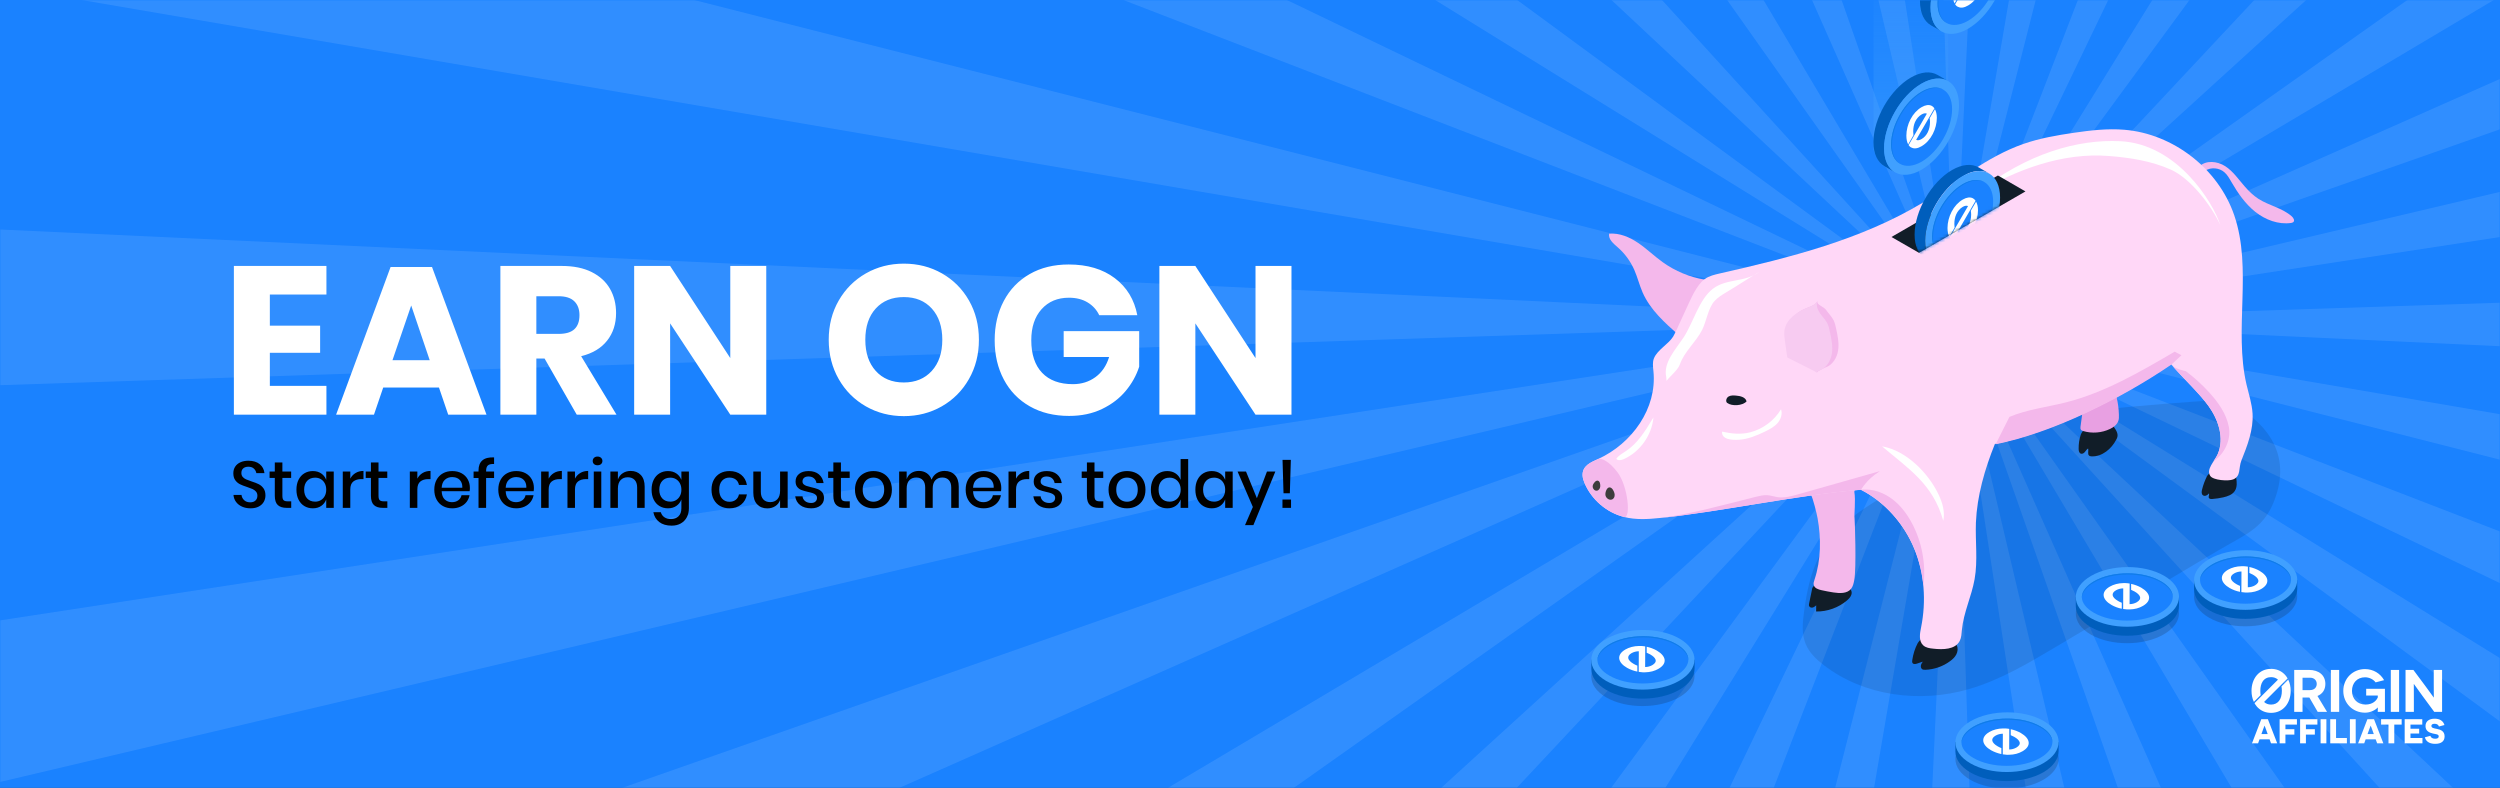 <svg xmlns="http://www.w3.org/2000/svg" xmlns:xlink="http://www.w3.org/1999/xlink" width="825" height="260" viewBox="0 0 825 260">
    <rect x="0" y="0" width="825" height="260" fill="#333333" stroke="none"/>
    <defs>
        <path id="prefix__a" d="M0 0L825 0 825 260 0 260z"/>
        <path id="prefix__c" d="M0.504 0.319L73.757 0.319 73.757 920.16 0.504 920.16z"/>
        <path id="prefix__e" d="M0 20.527L35.128 0.233 47.928 16.625 12.8 36.89z"/>
        <linearGradient id="prefix__g" x1="49.993%" x2="49.993%" y1="78.566%" y2="27.608%">
            <stop offset="0%" stop-color="#40A0FF" stop-opacity=".4"/>
            <stop offset="100%" stop-color="#40A0FF" stop-opacity="0"/>
        </linearGradient>
        <linearGradient id="prefix__h" x1="50.015%" x2="50.015%" y1="78.568%" y2="27.611%">
            <stop offset="0%" stop-color="#40A0FF" stop-opacity=".4"/>
            <stop offset="100%" stop-color="#40A0FF" stop-opacity="0"/>
        </linearGradient>
    </defs>
    <g fill="none" fill-rule="evenodd">
        <mask id="prefix__b" fill="#fff">
            <use xlink:href="#prefix__a"/>
        </mask>
        <use fill="#1A82FF" xlink:href="#prefix__a"/>
        <g mask="url(#prefix__b)" opacity=".1">
            <g>
                <g>
                    <path fill="#FFF" d="M909.841 910.16L1805.568 698.735 1819.544 770.644zM909.841 910.16L14.114 1121.585.136 1049.676zM909.841 910.16L1121.265 1805.887 1049.357 1819.864zM909.841 910.16L698.415 14.433 770.324.456zM909.841 910.16L1692.715 1394.034 1651.751 1454.765zM909.841 910.16L126.966 426.286 167.929 365.554zM909.841 910.16L425.966 1693.034 365.235 1652.07zM909.841 910.16L1393.715 127.286 1454.447 168.25zM909.841 910.16L1661.142 378.585 1701.04 440.022zM909.841 910.16L158.538 1441.735 118.641 1380.298zM909.841 910.16L1441.415 1661.462 1379.978 1701.36zM909.841 910.16L378.265 158.858 439.702 118.96zM909.841 910.16L1816.972 1065.53 1801.741 1137.185zM909.841 910.16L2.709 754.789 17.941 683.135zM909.841 910.16L754.47 1817.291 682.816 1802.06zM909.841 910.16L1065.21 3.029 1136.866 18.26z" transform="translate(-275 -815) translate(10 10.68)"/>
                </g>
                <g>
                    <path fill="#FFF" d="M919.841 920.16L1839.68 889.824 1839.179 963.078zM919.841 920.16L.001 950.496.501 877.242zM919.841 920.16L950.177 1840 876.923 1839.499z" transform="translate(-275 -815) translate(0 .68)"/>
                    <g transform="translate(-275 -815) translate(0 .68) translate(889)">
                        <mask id="prefix__d" fill="#fff">
                            <use xlink:href="#prefix__c"/>
                        </mask>
                        <path fill="#FFF" d="M30.84 920.16L0.504 0.319 73.757 0.821z" mask="url(#prefix__d)"/>
                    </g>
                    <path fill="#FFF" d="M919.841 920.16L1591.716 1549.135 1539.564 1600.578zM919.841 920.16L247.964 291.185 300.116 239.742zM919.841 920.16L290.865 1592.036 239.423 1539.884zM919.841 920.16L1548.815 248.284 1600.258 300.436zM919.841 920.16L1761.338 547.455 1788.314 615.562zM919.841 920.16L78.344 1292.865 51.367 1224.758zM919.841 920.16L1292.545 1761.657 1224.438 1788.634zM919.841 920.16L547.135 78.663 615.242 51.686zM919.841 920.16L1778.41 1251.645 1749.326 1318.881zM919.841 920.16L61.27 588.675 90.353 521.439zM919.841 920.16L588.355 1778.73 521.12 1749.647zM919.841 920.16L1251.325 61.59 1318.561 90.673z" transform="translate(-275 -815) translate(0 .68)"/>
                </g>
            </g>
        </g>
        <g mask="url(#prefix__b)">
            <g>
                <g fill-rule="nonzero">
                    <path fill="#000" d="M156.519 170.81c-9.204 5.46-18.522 11.005-28.783 13.977-16.15 4.688-34.642 2.344-47.933-7.946-2.458-1.886-4.773-4.116-5.945-6.974-1.372-3.344-1-7.117-.515-10.69.858-6.288 2.087-12.662 5.03-18.293 2.573-4.945 6.375-9.175 10.72-12.662 5.602-4.545 12.061-7.889 18.435-11.233 15.75-8.203 19.494-10.976 35.271-19.179 9.804-5.116 69.142-8.546 69.142-8.546 13.434 6.488 23.095 17.521 16.292 34.013-2.372 5.745-5.774 8.66-11.062 11.662-9.003 5.088-17.864 10.404-26.753 15.692-11.319 6.745-22.609 13.462-33.899 20.18z" opacity=".1" transform="translate(522 -80) translate(0 122.62)"/>
                    <g>
                        <path fill="#F4B8EB" d="M32.098 68.055c-4.687-4.115-9.518-8.431-12.033-14.148-1.057-2.43-1.686-5.03-2.744-7.46-1.258-2.858-3.144-5.43-5.488-7.46-1.4-1.23-3.144-2.658-2.83-4.488 3.402-.314 6.775 1.144 9.604 3.059 2.83 1.915 5.288 4.344 8.09 6.345 4.115 2.944 8.888 4.945 13.89 5.774 0 0 4.46 7.088.858 12.605-3.601 5.516-9.347 5.773-9.347 5.773z" transform="translate(522 -80) translate(0 122.62)"/>
                        <path fill="#111D28" d="M175.555 98.239c.686.972 1.43 2.086 1.2 3.23-.057.343-.2.657-.371.943-1.572 3.087-4.659 5.688-8.118 5.574-.314 0-.628-.058-.857-.258-.629-.514-.086-1.572-.343-2.344-.429.258-.686.715-1.029 1.115-.314.4-.829.743-1.315.6-.6-.171-.772-.943-.772-1.572-.028-1.572.2-3.144.686-4.659 0 0 1-3 5.06-3.944 4.03-.915 5.03.4 5.86 1.315zM88.978 152.46c.343 1.144-.514 2.258-1.43 3.03-2.8 2.4-6.516 3.744-10.232 3.687 0-.686.029-1.343.029-2.03-.343.287-.686.572-1.115.715-.429.115-.943 0-1.172-.4-.171-.314-.114-.686-.028-1.029.343-1.658.686-3.344 1.029-5.002 0 0 3.258-5.516 8.489-3.172 3.515 1.543 4.43 4.201 4.43 4.201zM123.735 170.382c.457.914.314 2.029-.143 2.944-.458.914-1.23 1.629-2.058 2.23-2.344 1.743-5.23 2.743-8.146 2.857-.372 0-.772 0-1.086-.2-.372-.286-.486-.8-.4-1.257.085-.458.37-.858.628-1.23-.629.2-1.257.4-1.886.63-.486.17-1.144.285-1.458-.115-.229-.257-.2-.657-.143-1 .286-1.973.886-3.888 1.8-5.631 0 0 2.716-4.345 6.89-3.916 4.172.429 6.002 4.688 6.002 4.688z" transform="translate(522 -80) translate(0 122.62)"/>
                        <path fill="#F4B8EB" d="M89.921 119.647c.515 2.859-.114 7.518.086 8.86.086.515.657 16.407-.114 20.352-.2 1-.4 2.058-1.058 2.858-1.315 1.6-3.744 1.486-5.802 1.172-1.315-.2-2.63-.457-3.916-.743-1.058-.229-2.287-.629-2.572-1.687-.172-.6.057-1.229.257-1.829 2.143-6.46 2.2-13.548 1-20.236-.314-1.687-1.429-6.317-2.23-7.86 0 0-2.2-4.917 7.146-5.774 9.347-.858 7.203 4.887 7.203 4.887z" transform="translate(522 -80) translate(0 122.62)"/>
                        <path fill="#111D28" d="M215.942 114.988c.23 1.487.372 3.144-.457 4.402-.8 1.258-2.344 1.772-3.801 2.115-1.2.257-2.401.457-3.63.543-.43.029-.972 0-1.144-.4-.2-.457.258-1 .029-1.43-.457.63-1.4 1.087-2 .573-.515-.43-.43-1.23-.258-1.858.371-1.544.943-3.03 1.63-4.43 0 0 1.543-2.573 5.287-3.002 3.744-.457 4.344 3.487 4.344 3.487z" transform="translate(522 -80) translate(0 122.62)"/>
                        <path fill="#F4B8EB" d="M203.766 12.348c2.172-2.201 5.974-1.801 8.575-.115 2.601 1.687 4.373 4.345 6.403 6.66 1.343 1.544 2.8 2.973 4.516 4.088 3.515 2.258 7.917 3.03 11.033 5.802.543.486 1.057 1.372.514 1.886-.2.172-.486.229-.743.286-4.202.6-8.49-1.029-11.805-3.659-3.315-2.63-5.773-6.202-7.889-9.86-.686-1.172-1.343-2.401-2.372-3.259-1.686-1.43-4.259-1.658-6.174-.572 0 0-1.029.686-1.715-.057-.714-.772-.343-1.2-.343-1.2z" transform="translate(522 -80) translate(0 122.62)"/>
                        <path fill="#E8A0E2" d="M165.15 93.866c-.2 1.4-.37 2.83-.57 4.23-.058.371-.086.8.142 1.115.172.228.486.343.772.428 2.887.858 6.117.6 8.832-.714 1.143-.543 2.23-1.372 2.687-2.544.257-.657.257-1.4.228-2.115-.057-1.972-.314-3.945-.771-5.86 0 0-1.458-3.801-8.146-2.772-6.717 1-3.173 8.232-3.173 8.232z" transform="translate(522 -80) translate(0 122.62)"/>
                        <path fill="#FFD7F7" d="M136.311 103.898c18.607-3.716 41.302-14.891 58.109-26.382 3.63 4.345 9.003 9.204 12.347 13.777 3.345 4.602 5.345 10.747 3.087 15.95-1.029 2.372-3.944 5.001-2.458 7.202.943 1.43 5.945 1.8 7.546 1.144 2.658-1.087 1.715-3.745 2.715-6.232 2.001-4.973 4.002-10.175 3.688-15.52-.2-3.258-1.258-6.402-2.001-9.575-4.23-18.293 2.03-38.13-4.059-55.88-5.26-15.32-20.122-26.867-36.271-28.182-5.545-.457-11.148.2-16.664 1-5.602.83-11.233 1.801-16.578 3.66-12.148 4.23-22.237 12.776-33.27 19.407C92.15 36.529 68.684 42.36 45.532 47.619c-1.715.4-3.487.8-4.945 1.83-1.514 1.085-2.515 2.714-3.458 4.315-1.372 2.315-6.117 13.348-7.003 14.72-1.629 2.544-5.145 4.316-6.317 7.117-.543 1.344-.314 2.887-.171 4.316 1.229 12.234-7.06 23.81-18.236 28.926-2.43 1.115-5.345 2.23-5.145 5.545.057.829.315 1.6.63 2.372 2.314 5.517 7.288 9.776 13.09 11.233 3.859.972 7.889.744 11.833.315 19.408-1.972 46.304-7.775 66.284-9.318 7.888 4.001 14.234 11.261 17.606 19.436 3.373 8.175 4.002 17.35 2.259 26.01-.43 2.058-.83 4.516.714 5.917.886.8 2.115.972 3.287 1.086 3.23.372 7.26.315 8.746-2.544.572-1.114.6-2.4.715-3.63.543-5.745 3.201-11.09 4.202-16.778 1.086-6.145.2-12.462.428-18.693.372-8.803 2.916-17.607 6.26-25.896z" transform="translate(522 -80) translate(0 122.62)"/>
                        <path fill="#FFF" d="M119.276 129.251c.629-2.858-.229-5.83-1.458-8.489-3.316-7.146-10.719-14.72-18.75-16.092 8.803 7.46 16.835 12.462 20.208 24.581zM55.565 100.04c4.201-1.087 7.946-3.86 10.175-7.603.543 1.572-.085 3.4-1.2 4.63-1.115 1.229-2.658 2.03-4.173 2.772-2.716 1.287-5.545 2.487-8.547 2.659-2.229.143-5.745-.029-5.545-2.687 3.116.686 6.146 1.029 9.29.229z" transform="translate(522 -80) translate(0 122.62)"/>
                        <path fill="#F4B8EB" d="M25.81 128.336c10.204-1.286 21.494-4.487 31.47-6.974 1.315-.314 2.63-.657 3.973-.571 1.086.085 2.115.457 3.201.628 2.344.372 4.745-.285 7.031-.943l26.925-7.631c-4.459 2.715-6.26 6.173-6.26 6.173-20.007 1.544-46.904 7.346-66.34 9.318zM136.568 103.984c18.608-3.716 41.302-14.892 58.109-26.382l3.201-3.001c-.743-.4-1.486-.772-2.23-1.172-11.49 6.717-23.18 13.548-36.07 16.778-6.175 1.544-12.606 2.287-18.465 4.745l-4.545 9.032zM13.977 127.993C8.203 126.536 3.2 122.248.887 116.76c-.315-.743-.573-1.543-.63-2.372-.2-3.316 2.716-4.43 5.145-5.545.915-.429 3.573.657 6.403 4.43 3.487 4.63 4.43 15.292 2.172 14.72zM69.856 74.315c-.257-1.743-.486-3.487-.743-5.202-.171-1.258-.372-2.572-.171-3.83.6-3.63 2.057-5.002 5.487-6.345 1.315-.515 2.773-1.03 3.373-2.287-.6 1.286 2.001 1.83 2.801 3.001.8 1.172 1.887 2.201 2.516 3.487.4.83.6 1.772.8 2.687.514 2.372 1.029 4.802.657 7.203-.371 2.4-1.8 4.773-4.087 5.573-.343.115-2.858 1.315-2.887 1.687" transform="translate(522 -80) translate(0 122.62)"/>
                        <path fill="#F7CBF1" d="M67.798 75.344c-.257-1.743-.486-3.487-.743-5.202-.171-1.258-.372-2.572-.171-3.83.6-3.63 4.115-6.031 7.545-7.374 1.315-.515 2.773-1.03 3.373-2.287-.6 1.286-.057 2.858.743 4.03.8 1.172 1.887 2.201 2.516 3.487.4.83.6 1.772.8 2.687.514 2.372 1.029 4.802.657 7.203-.371 2.4-1.8 4.773-4.087 5.573-.343.115-.772.286-.829.658" transform="translate(522 -80) translate(0 122.62)"/>
                        <path fill="#FFF" d="M130.166 21.123c16.978-13.32 33.67-17.807 47.447-17.15 18.807.857 30.67 20.094 33.099 27.697-2.887-6.403-9.833-15.378-16.235-18.265-6.403-2.887-13.491-4.001-20.494-4.544-15.435-1.23-30.44 4.459-43.817 12.262z" transform="translate(522 -80) translate(0 122.62)"/>
                        <path fill="#111D28" d="M47.933 90.321c-.571-.571-.228-1.657.486-2.086.715-.429 1.6-.372 2.43-.315 1.429.115 3.2.515 3.515 1.915-1.314 1.458-4.859 1.687-6.43.486z" transform="translate(522 -80) translate(0 122.62)"/>
                        <path fill="#F4B8EB" d="M194.42 77.516c3.63 4.345 9.003 9.204 12.347 13.777 3.345 4.602 5.345 10.747 3.087 15.95-.343.771-.886 1.571-1.4 2.372 3.63-2.458 5.888-7.089 5.059-11.405-.829-4.316-3.487-8.032-6.431-11.29-2.373-2.601-4.974-4.973-7.775-7.06-.028 0-4.116-.8-4.887-2.344z" transform="translate(522 -80) translate(0 122.62)"/>
                        <path fill="#3D3D3D" d="M9.118 118.218c-.858 0-1.486 1.63-1.315 2.63.2 1 1.372 1.772 2.258 1.315.715-.372.943-1.315.686-2.087-.229-.772-.772-1.858-1.63-1.858zM5.345 116.017c-.657-.257-1.6.83-1.744 1.658-.142.829.543 1.744 1.372 1.63.658-.086 1.087-.772 1.115-1.401.029-.63-.057-1.658-.743-1.887z" transform="translate(522 -80) translate(0 122.62)"/>
                        <path fill="#F4B8EB" d="M112.73 150.774c.886-7.146-.457-14.577-3.887-20.923-1.63-3-3.744-5.802-6.488-7.831-2.744-2.058-6.146-3.287-9.547-3.087l-.686.085c7.889 4.002 14.234 11.262 17.607 19.437 1.6 3.858 2.573 7.946 3.001 12.09v.229z" transform="translate(522 -80) translate(0 122.62)"/>
                        <path fill="#FFF" d="M27.954 83.061c1.172-1.543 3.773-3.601 4.402-5.43 1.515-4.288 5.316-7.375 7.374-11.433 1.372-2.744 1.972-7.146 4.03-9.433 1.086-1.229 2.515-2.086 3.945-2.944 4.401-2.63 6.402-4.058 10.804-6.688-4.516 3.458-10.776 2.086-15.263 5.545-4.602 3.544-6.489 11.29-9.718 16.15-2.716 4.058-6.717 8.26-5.66 13.033l.086 1.2zM23.638 95.152c-.543 5.86-4.402 11.29-9.747 13.72-.829.371-1.943.628-2.515-.086.8-1.172 2.115-1.83 3.287-2.63 3.744-2.486 6.202-6.46 8.518-10.29l.457-.714z" transform="translate(522 -80) translate(0 122.62)"/>
                    </g>
                </g>
                <g fill-rule="nonzero">
                    <g>
                        <path fill="#111D28" d="M5.173 22.295C1.886 20.379.23 17.893.23 15.378c0-2.544 1.686-5.06 5.03-7.003 6.689-3.859 17.464-3.888 24.095-.057 3.287 1.915 4.945 4.401 4.945 6.917 0 2.543-1.686 5.059-5.03 7.002-6.689 3.859-17.464 3.888-24.096.058z" opacity=".2" transform="translate(522 -80) translate(201.794 261.532)"/>
                        <path fill="#005EBC" d="M34.3 9.804v2.972c0 2.544-1.687 5.06-5.031 7.003-6.689 3.859-17.464 3.887-24.096.057C1.886 17.921.23 15.435.23 12.92V9.804h34.07z" transform="translate(522 -80) translate(201.794 261.532)"/>
                        <path fill="#40A0FF" d="M5.173 16.864C1.886 14.949.23 12.462.23 9.947c0-2.544 1.686-5.06 5.03-7.003 6.689-3.859 17.464-3.887 24.095-.057C32.641 4.802 34.3 7.289 34.3 9.804c0 2.544-1.686 5.059-5.03 7.003-6.689 3.858-17.464 3.887-24.096.057z" transform="translate(522 -80) translate(201.794 261.532)"/>
                        <path fill="#1A82FF" d="M17.15 17.693c-4.173 0-8.06-.915-10.976-2.601-2.544-1.458-3.945-3.287-3.945-5.145 0-1.858 1.458-3.773 4.002-5.23 2.944-1.687 6.888-2.63 11.09-2.63 4.173 0 8.06.914 10.976 2.6 2.544 1.458 3.944 3.288 3.944 5.145 0 1.858-1.457 3.773-4.001 5.231-2.916 1.686-6.86 2.63-11.09 2.63z" transform="translate(522 -80) translate(201.794 261.532)"/>
                        <path fill="#0F7CE8" d="M6.26 5.116c2.944-1.686 6.888-2.63 11.09-2.63 4.173 0 8.06.915 10.975 2.602 2.459 1.4 3.83 3.172 3.916 4.945v-.2c0-1.858-1.4-3.688-3.944-5.145C25.41 3.03 21.523 2.087 17.32 2.087c-4.23 0-8.175.943-11.09 2.63-2.544 1.485-4.002 3.372-4.002 5.23v.2c.143-1.8 1.573-3.63 4.03-5.03z" transform="translate(522 -80) translate(201.794 261.532)"/>
                    </g>
                    <path fill="#FFF" d="M15.406 13.777v-1.972c-.4-.143-.8-.343-1.2-.572-2.144-1.229-2.401-2.572-.715-3.544.715-.4 1.544-.63 2.401-.63l-.029 6.804c.43.057.886.114 1.315.143H17.98c1.657-.03 3.172-.43 4.43-1.172 1.458-.858 2.144-1.887 2-3.002-.142-1.057-1.057-2.115-2.572-3-1-.572-2.144-1.001-3.344-1.258v1.972c.372.143.772.343 1.143.543 1 .572 1.572 1.143 1.772 1.715.23.657-.142 1.286-1.057 1.83-.715.4-1.515.628-2.372.628l.028-6.803c-.457-.085-.915-.114-1.372-.143h-.6-.114c-1.658.029-3.202.43-4.488 1.172-1.458.858-2.144 1.887-2 3.03.142 1.058 1.057 2.144 2.572 3.001 1 .572 2.172 1.03 3.401 1.258z" transform="translate(522 -80) translate(201.794 261.532)"/>
                </g>
                <g fill-rule="nonzero">
                    <g>
                        <path fill="#111D28" d="M5.03 22.437C1.745 20.522.087 18.036.087 15.52c0-2.543 1.686-5.059 5.03-7.002C11.805 4.659 22.58 4.63 29.212 8.46c3.287 1.916 4.944 4.402 4.944 6.918 0 2.543-1.686 5.059-5.03 7.002-6.66 3.859-17.464 3.888-24.095.057z" opacity=".2" transform="translate(522 -80) translate(162.921 266.963)"/>
                        <path fill="#005EBC" d="M34.156 9.947v2.972c0 2.544-1.686 5.06-5.03 7.003-6.689 3.859-17.464 3.887-24.095.057C1.744 18.064.086 15.578.086 13.062V9.947h34.07z" transform="translate(522 -80) translate(162.921 266.963)"/>
                        <path fill="#40A0FF" d="M5.03 17.007C1.745 15.092.087 12.605.087 10.09c0-2.544 1.686-5.06 5.03-7.003C11.805-.772 22.58-.8 29.212 3.03c3.287 1.915 4.944 4.402 4.944 6.917 0 2.544-1.686 5.059-5.03 7.003-6.66 3.858-17.464 3.887-24.095.057z" transform="translate(522 -80) translate(162.921 266.963)"/>
                        <path fill="#1A82FF" d="M17.007 17.836c-4.173 0-8.06-.915-10.976-2.601-2.544-1.458-3.944-3.287-3.944-5.145 0-1.858 1.457-3.773 4.001-5.23 2.944-1.687 6.889-2.63 11.09-2.63 4.173 0 8.06.914 10.976 2.6 2.544 1.458 3.944 3.287 3.944 5.145 0 1.858-1.457 3.773-4.001 5.231-2.916 1.686-6.86 2.63-11.09 2.63z" transform="translate(522 -80) translate(162.921 266.963)"/>
                        <path fill="#0F7CE8" d="M6.117 5.26c2.944-1.687 6.888-2.63 11.09-2.63 4.173 0 8.06.914 10.976 2.6 2.458 1.401 3.83 3.173 3.915 4.945v-.2c0-1.858-1.4-3.687-3.944-5.145-2.887-1.657-6.774-2.6-10.976-2.6-4.23 0-8.174.943-11.09 2.63-2.544 1.485-4.001 3.372-4.001 5.23v.2c.142-1.8 1.572-3.63 4.03-5.03z" transform="translate(522 -80) translate(162.921 266.963)"/>
                    </g>
                    <path fill="#FFF" d="M15.263 13.92v-1.972c-.4-.143-.8-.343-1.2-.572-2.144-1.23-2.401-2.573-.715-3.544.715-.4 1.544-.63 2.401-.63l-.029 6.804c.43.057.887.114 1.315.142H17.836c1.657-.028 3.172-.428 4.43-1.171 1.458-.858 2.144-1.887 2-3.002-.142-1.057-1.057-2.115-2.572-3-1-.572-2.143-1.001-3.344-1.258v1.972c.372.143.772.343 1.143.543 1 .571 1.572 1.143 1.773 1.715.228.657-.143 1.286-1.058 1.83-.715.4-1.515.628-2.372.628l.028-6.803c-.457-.086-.914-.114-1.372-.143h-.6-.114c-1.658.029-3.202.429-4.488 1.172-1.458.858-2.144 1.887-2 3.03.142 1.058 1.057 2.144 2.572 3.001 1 .572 2.172 1.03 3.401 1.258z" transform="translate(522 -80) translate(162.921 266.963)"/>
                </g>
                <g fill-rule="nonzero">
                    <g>
                        <path fill="#111D28" d="M5.03 22.38C1.745 20.465.087 17.98.087 15.463c0-2.544 1.686-5.059 5.03-7.003 6.689-3.858 17.464-3.887 24.096-.057 3.287 1.915 4.944 4.402 4.944 6.917 0 2.544-1.686 5.06-5.03 7.003-6.66 3.859-17.464 3.887-24.095.057z" opacity=".2" transform="translate(522 -80) translate(123.192 314.982)"/>
                        <path fill="#005EBC" d="M34.156 9.89v2.972c0 2.544-1.686 5.06-5.03 7.003-6.689 3.859-17.464 3.887-24.095.057C1.744 18.007.086 15.52.086 13.005V9.89h34.07z" transform="translate(522 -80) translate(123.192 314.982)"/>
                        <path fill="#40A0FF" d="M5.03 16.921C1.745 15.006.087 12.519.087 10.004c0-2.544 1.686-5.06 5.03-7.003C11.805-.857 22.58-.886 29.212 2.944c3.287 1.915 4.944 4.402 4.944 6.917 0 2.544-1.686 5.06-5.03 7.003-6.66 3.887-17.464 3.887-24.095.057z" transform="translate(522 -80) translate(123.192 314.982)"/>
                        <path fill="#1A82FF" d="M17.007 17.75c-4.173 0-8.06-.915-10.976-2.601-2.544-1.458-3.944-3.287-3.944-5.145 0-1.858 1.457-3.773 4.001-5.23 2.944-1.687 6.889-2.63 11.09-2.63 4.173 0 8.06.914 10.976 2.6 2.544 1.458 3.944 3.288 3.944 5.146 0 1.857-1.457 3.773-4.001 5.23-2.916 1.687-6.86 2.63-11.09 2.63z" transform="translate(522 -80) translate(123.192 314.982)"/>
                        <path fill="#0F7CE8" d="M6.145 5.173c2.944-1.686 6.889-2.63 11.09-2.63 4.173 0 8.06.916 10.976 2.602 2.458 1.4 3.83 3.173 3.916 4.945v-.2c0-1.858-1.4-3.688-3.944-5.145-2.887-1.658-6.775-2.601-10.976-2.601-4.23 0-8.175.943-11.09 2.63-2.544 1.486-4.002 3.372-4.002 5.23v.2c.114-1.772 1.572-3.601 4.03-5.03z" transform="translate(522 -80) translate(123.192 314.982)"/>
                    </g>
                    <path fill="#FFF" d="M15.263 13.863V11.89c-.4-.143-.8-.343-1.2-.571-2.144-1.23-2.401-2.573-.715-3.545.715-.4 1.544-.628 2.401-.628l-.029 6.802c.43.058.887.115 1.315.143H17.836c1.657-.028 3.172-.428 4.43-1.172 1.458-.857 2.144-1.886 2-3-.142-1.058-1.057-2.116-2.572-3.002-1-.572-2.143-1-3.344-1.258v1.973c.372.142.772.343 1.143.543 1 .571 1.572 1.143 1.773 1.715.228.657-.143 1.286-1.058 1.829-.715.4-1.515.629-2.372.629l.028-6.803c-.457-.086-.914-.114-1.372-.143h-.6-.114c-1.658.029-3.202.429-4.488 1.172-1.458.858-2.144 1.886-2 3.03.142 1.057 1.057 2.143 2.572 3.001 1.029.572 2.2 1 3.401 1.258z" transform="translate(522 -80) translate(123.192 314.982)"/>
                </g>
                <g fill-rule="nonzero">
                    <g>
                        <path fill="#111D28" d="M5.202 22.323C1.915 20.408.257 17.921.257 15.406c0-2.544 1.687-5.06 5.03-7.003 6.69-3.858 17.465-3.887 24.096-.057 3.287 1.915 4.945 4.402 4.945 6.917 0 2.544-1.687 5.06-5.03 7.003-6.66 3.859-17.436 3.887-24.096.057z" opacity=".2" transform="translate(522 -80) translate(2.858 287.828)"/>
                        <path fill="#005EBC" d="M34.356 9.832v2.973c0 2.544-1.686 5.06-5.03 7.003-6.688 3.858-17.464 3.887-24.095.057C1.944 17.95.286 15.463.286 12.948V9.832h34.07z" transform="translate(522 -80) translate(2.858 287.828)"/>
                        <path fill="#40A0FF" d="M5.202 16.892C1.915 14.977.257 12.491.257 9.975c0-2.543 1.687-5.059 5.03-7.002 6.69-3.86 17.465-3.888 24.096-.058 3.287 1.915 4.945 4.402 4.945 6.917 0 2.544-1.687 5.06-5.03 7.003-6.66 3.859-17.436 3.887-24.096.057z" transform="translate(522 -80) translate(2.858 287.828)"/>
                        <path fill="#1A82FF" d="M17.207 17.721c-4.173 0-8.06-.914-10.976-2.6-2.544-1.458-3.944-3.288-3.944-5.146s1.457-3.773 4.001-5.23c2.944-1.687 6.889-2.63 11.09-2.63 4.173 0 8.06.915 10.976 2.601 2.544 1.458 3.944 3.287 3.944 5.145 0 1.858-1.457 3.773-4.001 5.23-2.944 1.687-6.889 2.63-11.09 2.63z" transform="translate(522 -80) translate(2.858 287.828)"/>
                        <path fill="#0F7CE8" d="M6.317 5.145c2.944-1.686 6.888-2.63 11.09-2.63 4.173 0 8.06.915 10.976 2.601 2.458 1.4 3.83 3.173 3.915 4.945v-.2c0-1.858-1.4-3.687-3.944-5.145-2.887-1.658-6.774-2.6-10.976-2.6-4.23 0-8.174.942-11.09 2.629-2.544 1.486-4.001 3.372-4.001 5.23v.2c.114-1.8 1.572-3.63 4.03-5.03z" transform="translate(522 -80) translate(2.858 287.828)"/>
                    </g>
                    <path fill="#FFF" d="M15.463 13.805v-1.972c-.4-.143-.8-.343-1.2-.571-2.144-1.23-2.401-2.573-.715-3.545.715-.4 1.544-.628 2.401-.628l-.028 6.802c.428.057.886.115 1.314.143H18.036c1.657-.028 3.172-.429 4.43-1.172 1.458-.857 2.144-1.886 2-3.001-.142-1.058-1.057-2.115-2.572-3.001-1-.572-2.143-1-3.344-1.258v1.972c.372.143.772.343 1.143.543 1 .572 1.573 1.144 1.773 1.715.228.658-.143 1.287-1.058 1.83-.715.4-1.515.629-2.372.629l.028-6.803c-.457-.086-.914-.114-1.372-.143h-.6-.114c-1.658.029-3.202.429-4.488 1.172-1.457.857-2.143 1.886-2 3.03.142 1.057 1.057 2.143 2.572 3 1 .572 2.172 1.001 3.401 1.258z" transform="translate(522 -80) translate(2.858 287.828)"/>
                </g>
                <path fill="#111D28" fill-rule="nonzero" d="M102.183 158.205L137.311 137.912 146.401 143.171 111.273 163.436z" transform="translate(522 -80)"/>
                <g transform="translate(522 -80) translate(98.472 126.546)">
                    <mask id="prefix__f" fill="#fff">
                        <use xlink:href="#prefix__e"/>
                    </mask>
                    <g fill-rule="nonzero" mask="url(#prefix__f)">
                        <g>
                            <path fill="#005EBC" d="M3.687 31.04c-2.23-1.285-3.63-4.03-3.63-7.945 0-7.832 5.545-17.378 12.348-21.323C15.835-.2 18.95-.4 21.208.915l3.487 2c-2.229-1.314-5.344-1.114-8.803.858C9.061 7.717 3.544 17.264 3.544 25.096c0 3.915 1.372 6.66 3.63 7.946L3.687 31.04z" transform="translate(11.285 7.793)"/>
                            <path fill="#40A0FF" d="M3.544 25.124c0-7.831 5.545-17.378 12.348-21.322 3.43-1.973 6.545-2.173 8.803-.858 2.201 1.286 3.573 4.03 3.573 7.917 0 7.832-5.545 17.379-12.347 21.323-3.402 1.972-6.517 2.172-8.747.886-2.23-1.286-3.63-4.03-3.63-7.946z" transform="translate(11.285 7.793)"/>
                            <path fill="#1A82FF" d="M5.86 23.78c0-6.373 4.516-14.148 10.06-17.349 5.546-3.201 10.062-.629 10.062 5.745 0 6.374-4.516 14.149-10.061 17.35-5.545 3.201-10.062.629-10.062-5.745z" transform="translate(11.285 7.793)"/>
                            <path fill="#0F7CE8" d="M6.145 23.952c0-6.374 4.516-14.148 10.061-17.35 2.716-1.571 5.145-1.743 6.975-.8-1.83-1.143-4.402-1-7.26.63-5.545 3.2-10.062 10.975-10.062 17.349 0 3.258 1.172 5.545 3.087 6.545-1.715-1.086-2.8-3.287-2.8-6.374z" transform="translate(11.285 7.793)"/>
                            <path fill="#FFF" d="M20.35 12.205l-1.743 3.001c.058.343.115.772.115 1.23 0 2.514-1.03 4.63-2.773 5.63-.714.429-1.343.514-1.8.257l6.03-10.404c-.171-.229-.343-.429-.543-.6-.085-.057-.171-.115-.285-.172 0 0-.03 0-.03-.028-.028-.029-.056-.029-.085-.057-.886-.43-2-.286-3.287.457-1.486.857-2.772 2.258-3.687 4.03-.857 1.658-1.343 3.573-1.343 5.345 0 1.172.2 2.172.6 2.915l1.743-3.03c-.057-.342-.085-.743-.085-1.2 0-1.172.2-2.23.6-3.144.486-1.086 1.229-1.944 2.144-2.487.714-.428 1.314-.486 1.772-.285l-6.031 10.375c.171.257.343.457.571.629.058.028.086.057.143.086l.172.085h.028c.029 0 .029.029.058.029.886.457 2 .314 3.315-.457 1.486-.858 2.773-2.258 3.687-4.03.858-1.658 1.344-3.573 1.344-5.345 0-1.115-.229-2.116-.63-2.83z" transform="translate(11.285 7.793)"/>
                        </g>
                    </g>
                </g>
                <g fill-rule="nonzero">
                    <path fill="url(#prefix__g)" d="M24.867.143L.229 22.809v60.024s1.029 2.972 2.2 4.373c1.172 1.4 4.917 3.087 4.917 3.087l17.521-30.126V.143z" transform="translate(522 -80) translate(96.038 46.59)"/>
                    <path fill="#005EBC" d="M3.83 88.263C1.6 86.977.2 84.233.2 80.317c0-7.831 5.545-17.378 12.348-21.322 3.43-1.972 6.545-2.173 8.803-.858l3.487 2.001c-2.23-1.315-5.345-1.115-8.803.858-6.774 3.973-12.32 13.52-12.32 21.35 0 3.917 1.373 6.66 3.63 7.947l-3.515-2.03z" transform="translate(522 -80) translate(96.038 46.59)"/>
                    <path fill="#40A0FF" d="M3.716 82.347c0-7.832 5.545-17.378 12.347-21.323 3.43-1.972 6.546-2.172 8.804-.857 2.2 1.286 3.573 4.03 3.573 7.917 0 7.832-5.545 17.378-12.348 21.323-3.401 1.972-6.517 2.172-8.746.886-2.258-1.286-3.63-4.03-3.63-7.946z" transform="translate(522 -80) translate(96.038 46.59)"/>
                    <path fill="#1A82FF" d="M6.031 81.032c0-6.374 4.516-14.148 10.061-17.35 5.545-3.201 10.061-.629 10.061 5.745 0 6.374-4.516 14.149-10.06 17.35-5.575 3.173-10.062.629-10.062-5.745z" transform="translate(522 -80) translate(96.038 46.59)"/>
                    <path fill="#0F7CE8" d="M6.317 81.175c0-6.374 4.516-14.149 10.06-17.35 2.716-1.572 5.146-1.743 6.975-.8-1.83-1.143-4.402-1-7.26.629-5.545 3.201-10.061 10.975-10.061 17.35 0 3.258 1.172 5.544 3.087 6.545-1.744-1.058-2.801-3.259-2.801-6.374z" transform="translate(522 -80) translate(96.038 46.59)"/>
                    <path fill="#FFF" d="M20.494 69.427L18.75 72.43c.057.343.115.771.115 1.229 0 2.515-1.03 4.63-2.773 5.63-.714.43-1.343.515-1.8.258l6.03-10.376c-.171-.228-.343-.429-.543-.6-.086-.057-.171-.114-.286-.172 0 0-.028 0-.028-.028-.029-.029-.057-.029-.086-.057-.886-.429-2-.286-3.287.457-1.486.858-2.772 2.258-3.687 4.03-.858 1.658-1.343 3.573-1.343 5.345 0 1.172.2 2.172.6 2.916l1.743-3.03c-.057-.343-.085-.743-.085-1.2 0-1.173.2-2.23.6-3.145.486-1.086 1.229-1.943 2.143-2.486.715-.43 1.315-.486 1.773-.286l-6.031 10.375c.171.257.343.458.571.63.057.028.086.056.143.085l.172.086h.028c.029 0 .029.028.057.028.887.457 2.001.315 3.316-.457 1.486-.858 2.773-2.258 3.687-4.03.858-1.658 1.344-3.573 1.344-5.345 0-1.115-.229-2.115-.63-2.859z" transform="translate(522 -80) translate(96.038 46.59)"/>
                </g>
                <g fill-rule="nonzero">
                    <path fill="url(#prefix__h)" d="M24.753.229L.114 22.895v60.023s1.03 2.973 2.201 4.374c1.172 1.4 4.916 3.087 4.916 3.087l17.522-30.127V.23z" transform="translate(522 -80) translate(111.473)"/>
                    <path fill="#005EBC" d="M3.744 88.378c-2.23-1.286-3.63-4.03-3.63-7.946 0-7.832 5.545-17.379 12.348-21.323 3.43-1.972 6.546-2.172 8.804-.857l3.487 2c-2.23-1.314-5.345-1.114-8.804.858C9.118 65.054 3.601 74.6 3.601 82.433c0 3.915 1.372 6.66 3.63 7.946l-3.487-2.001z" transform="translate(522 -80) translate(111.473)"/>
                    <path fill="#40A0FF" d="M3.601 82.433c0-7.832 5.545-17.379 12.348-21.323 3.43-1.972 6.546-2.172 8.804-.858 2.2 1.287 3.572 4.03 3.572 7.918 0 7.831-5.545 17.378-12.347 21.322-3.402 1.973-6.517 2.173-8.747.887-2.258-1.287-3.63-4.03-3.63-7.946z" transform="translate(522 -80) translate(111.473)"/>
                    <path fill="#1A82FF" d="M5.917 81.118c0-6.374 4.516-14.149 10.06-17.35 5.546-3.201 10.062-.629 10.062 5.745 0 6.374-4.516 14.149-10.061 17.35-5.545 3.201-10.061.629-10.061-5.745z" transform="translate(522 -80) translate(111.473)"/>
                    <path fill="#0F7CE8" d="M6.202 81.26c0-6.373 4.517-14.148 10.062-17.349 2.715-1.572 5.144-1.744 6.974-.8-1.83-1.144-4.402-1-7.26.628-5.545 3.202-10.061 10.976-10.061 17.35 0 3.259 1.172 5.545 3.087 6.546-1.744-1.058-2.802-3.259-2.802-6.374z" transform="translate(522 -80) translate(111.473)"/>
                    <path fill="#FFF" d="M20.38 69.513l-1.744 3.001c.057.343.114.772.114 1.23 0 2.515-1.029 4.63-2.772 5.63-.715.429-1.344.515-1.801.257l6.031-10.404c-.172-.228-.343-.428-.543-.6-.086-.057-.172-.114-.286-.171 0 0-.028 0-.028-.029-.03-.029-.058-.029-.086-.057-.886-.429-2.001-.286-3.287.457-1.487.858-2.773 2.258-3.687 4.03-.858 1.658-1.344 3.573-1.344 5.345 0 1.172.2 2.173.6 2.916l1.744-3.03c-.057-.343-.086-.743-.086-1.2 0-1.172.2-2.23.6-3.145.486-1.086 1.23-1.943 2.144-2.486.715-.429 1.315-.486 1.772-.286L11.72 81.432c.171.257.343.457.572.629.057.029.085.057.142.086l.172.085h.029c.028 0 .028.03.057.03.886.456 2 .313 3.315-.458 1.487-.858 2.773-2.258 3.687-4.03.858-1.658 1.344-3.573 1.344-5.345-.029-1.172-.229-2.173-.658-2.916z" transform="translate(522 -80) translate(111.473)"/>
                </g>
            </g>
        </g>
        <g fill="#FFF" mask="url(#prefix__b)">
            <g>
                <path d="M12.12 4.284L9.88 6.526c.09.444.136.932.136 1.458 0 2.835-1.332 4.528-3.562 4.528-.93 0-1.716-.299-2.308-.866l7.765-7.764c-.208-.368-.445-.712-.712-1.027-.112-.132-.23-.256-.35-.376v-.001l-.048-.046c-.036-.035-.071-.072-.107-.106l-.002.002C9.564 1.277 8.115.722 6.454.722c-1.92 0-3.558.738-4.736 2.133C.61 4.167 0 5.989 0 7.984c0 1.325.27 2.574.776 3.647L3.03 9.378c-.078-.427-.118-.892-.118-1.394 0-1.305.265-2.36.789-3.137.614-.909 1.566-1.39 2.753-1.39.923 0 1.693.29 2.277.832L.982 12.038c.213.386.459.747.736 1.075.056.065.113.127.17.19l.002.002c.066.073.134.143.204.211l.025.026c.022.022.043.045.066.066l.002-.002c1.129 1.074 2.589 1.64 4.267 1.64 1.92 0 3.562-.739 4.745-2.133 1.114-1.314 1.728-3.136 1.728-5.129 0-1.346-.281-2.614-.806-3.7zm50.767-3.212v13.839h-2.589l-3.934-5.338c-1.246-1.7-2.768-3.875-2.788-3.875h-.02c-.02 0 .02 1.997.02 4.744v4.469h-2.748V1.072h2.59l4.013 5.397c.949 1.246 2.689 3.716 2.708 3.716h.02c.02 0-.02-2.253-.02-4.586V1.072h2.748zM45.961 14.911h2.748V1.072h-2.748v13.839zm-4.304-1.444c-.751.85-2.392 1.72-4.191 1.72-3.974 0-7.176-3.025-7.176-7.196 0-4.171 3.202-7.196 7.176-7.196 2.748.02 5.041 1.443 6.287 3.657l-2.807.732c-.752-1.028-2.116-1.68-3.48-1.68-2.59 0-4.31 1.858-4.31 4.487 0 2.748 1.898 4.508 4.468 4.508 2.373 0 3.618-1.305 4.053-2.373v-.593h-3.836V7.3h6.188v7.612h-2.372c0-1.147.02-1.424.02-1.444h-.02zm-15.474 1.444h2.748V1.072h-2.748v13.839zm-9.345-7.177h2.452c1.521 0 2.234-.989 2.234-2.036 0-1.087-.732-2.056-2.234-2.056h-2.452v4.092zm5.002 7.177l-2.748-4.726h-2.254v4.726H14.09V1.072h4.844c3.4 0 5.436 1.838 5.436 4.626 0 1.898-.929 3.282-2.61 3.974l3.164 5.239H21.84zM4.763 20.66c-.25-.661-.433-1.162-.445-1.174h-.034c-.011.012-.193.501-.444 1.162l-.57 1.595h2.063l-.57-1.583zm-2.12 3.327l-.478 1.322H.148l3.077-7.976H5.4l3.088 7.976H6.44l-.48-1.322H2.644zM11.191 19.11L11.191 20.637 14.142 20.637 14.142 22.414 11.191 22.414 11.191 25.309 9.276 25.309 9.276 17.333 14.986 17.333 14.986 19.11zM17.949 19.11L17.949 20.637 20.9 20.637 20.9 22.414 17.949 22.414 17.949 25.309 16.034 25.309 16.034 17.333 21.744 17.333 21.744 19.11zM22.793 25.309L24.706 25.309 24.706 17.332 22.793 17.332zM25.983 17.333L27.898 17.333 27.898 23.532 31.476 23.532 31.476 25.309 25.983 25.309zM32.468 25.309L34.383 25.309 34.383 17.332 32.468 17.332zM39.784 20.66c-.25-.661-.433-1.162-.445-1.174h-.033c-.012.012-.194.501-.445 1.162l-.57 1.595h2.063l-.57-1.583zm-2.12 3.327l-.478 1.322h-2.017l3.077-7.976h2.176l3.088 7.976h-2.05l-.48-1.322h-3.315zM47.112 19.11L47.112 25.309 45.198 25.309 45.198 19.11 42.759 19.11 42.759 17.333 49.55 17.333 49.55 19.11zM50.543 17.333L56.354 17.333 56.354 19.11 52.457 19.11 52.457 20.477 55.329 20.477 55.329 22.073 52.457 22.073 52.457 23.532 56.411 23.532 56.411 25.309 50.543 25.309zM59.022 22.825c.16.604.718.957 1.583.957.73 0 1.174-.25 1.174-.763 0-.764-.957-.719-1.937-.958-1.083-.262-2.427-.763-2.427-2.45 0-1.629 1.23-2.438 3.02-2.438 1.63 0 2.791.661 3.236 2.085l-1.823.49c-.194-.58-.65-.9-1.448-.9-.73 0-1.036.285-1.036.707 0 .671.763.775 1.88 1.002 1.174.228 2.472.73 2.472 2.45 0 1.64-1.15 2.461-3.099 2.461-1.39 0-2.963-.422-3.418-2.153l1.823-.49z" transform="translate(743 220)"/>
            </g>
        </g>
        <g fill-rule="nonzero" mask="url(#prefix__b)">
            <g>
                <path fill="#000" d="M5.679 80.743c1.073 0 1.98-.196 2.72-.587.739-.392 1.29-.91 1.653-1.556.362-.645.544-1.345.544-2.1 0-.971-.214-1.755-.642-2.35-.428-.594-.95-1.047-1.567-1.359-.616-.312-1.41-.62-2.382-.925-.769-.26-1.374-.49-1.817-.685-.442-.196-.808-.464-1.099-.805-.29-.34-.435-.772-.435-1.295 0-.667.21-1.178.631-1.533.42-.356.98-.533 1.676-.533.768 0 1.374.206 1.816.62.443.413.715.91.816 1.49h2.676c-.13-1.218-.656-2.205-1.577-2.959-.921-.754-2.165-1.131-3.731-1.131-.987 0-1.857.17-2.611.511-.755.34-1.335.823-1.74 1.447-.407.624-.61 1.349-.61 2.176 0 .942.21 1.704.63 2.284.422.58.933 1.023 1.535 1.327.602.305 1.381.61 2.339.914.783.261 1.4.493 1.849.696.45.203.827.482 1.131.838.305.355.457.808.457 1.36 0 .638-.206 1.16-.62 1.566-.413.406-.997.61-1.751.61-.842 0-1.512-.24-2.013-.719-.5-.478-.787-1.051-.86-1.719H.045c.072.87.355 1.64.848 2.307s1.153 1.185 1.98 1.555c.827.37 1.762.555 2.807.555zm13.423-.152v-2.154h-1.196c-.638 0-1.084-.13-1.338-.392-.254-.26-.381-.732-.381-1.414v-5.918h2.894v-2.11h-2.894v-2.98h-2.502v2.98h-1.719v2.11h1.719v5.875c0 1.436.33 2.462.99 3.078.66.617 1.628.925 2.904.925h1.523zm11.46-9.44c-.327-.776-.84-1.408-1.538-1.895-.77-.537-1.698-.805-2.785-.805-1.045 0-1.977.246-2.796.74-.82.492-1.461 1.203-1.926 2.131-.464.929-.696 2.017-.696 3.264 0 1.262.232 2.357.696 3.285.465.929 1.106 1.64 1.926 2.132.82.494 1.751.74 2.796.74 1.087 0 2.016-.268 2.785-.805.768-.537 1.312-1.247 1.631-2.132v2.785h2.48V68.603h-2.48v2.784l-.092-.236zM27 78.546c-1.102 0-1.983-.352-2.643-1.056-.66-.703-.99-1.671-.99-2.904 0-1.233.33-2.201.99-2.905.66-.703 1.54-1.055 2.643-1.055.696 0 1.32.163 1.871.49.551.326.987.79 1.306 1.392.319.602.478 1.295.478 2.078 0 .798-.16 1.494-.478 2.089-.32.594-.755 1.055-1.306 1.381-.551.326-1.175.49-1.87.49zm11.596 2.045v-6.07c0-1.219.33-2.093.99-2.622.66-.53 1.534-.794 2.622-.794h.74v-2.698c-.986 0-1.857.228-2.611.685-.754.457-1.334 1.077-1.74 1.86v-2.35h-2.48v11.989h2.48zm12.228 0v-2.154h-1.197c-.638 0-1.084-.13-1.338-.392-.254-.26-.38-.732-.38-1.414v-5.918h2.893v-2.11h-2.894v-2.98h-2.502v2.98h-1.718v2.11h1.718v5.875c0 1.436.33 2.462.99 3.078.66.617 1.628.925 2.905.925h1.523zm9.9 0v-6.07c0-1.219.33-2.093.989-2.622.66-.53 1.534-.794 2.622-.794h.74v-2.698c-.987 0-1.857.228-2.611.685-.755.457-1.335 1.077-1.74 1.86v-2.35h-2.481v11.989h2.48zm11.53.152c1.001 0 1.908-.185 2.72-.555.812-.37 1.472-.88 1.98-1.534.507-.652.84-1.4 1-2.24H75.3c-.13.696-.482 1.254-1.055 1.675-.573.42-1.273.63-2.1.63-.942 0-1.733-.297-2.371-.891-.638-.595-.98-1.509-1.023-2.742h9.225c.058-.304.087-.66.087-1.066 0-1.044-.235-1.99-.707-2.839-.471-.849-1.146-1.516-2.023-2.002-.878-.486-1.904-.728-3.079-.728-1.16 0-2.186.246-3.078.74-.892.492-1.592 1.203-2.1 2.131-.508.929-.761 2.017-.761 3.264 0 1.262.253 2.357.761 3.285.508.929 1.208 1.64 2.1 2.132.892.494 1.918.74 3.078.74zm3.307-6.788h-6.81c.058-1.16.414-2.038 1.066-2.633.653-.594 1.465-.892 2.437-.892.61 0 1.171.127 1.686.381.515.254.921.646 1.219 1.175.297.53.431 1.186.402 1.969zm7.854 6.636v-9.856h2.633v-2.132h-2.633v-.196c0-.856.196-1.461.588-1.817.391-.355 1.073-.51 2.045-.467v-2.176c-1.712-.087-2.995.236-3.851.968-.856.733-1.284 1.831-1.284 3.296v.392h-1.631v2.132h1.631v9.856h2.502zm9.965.152c1 0 1.907-.185 2.72-.555.812-.37 1.472-.88 1.98-1.534.507-.652.84-1.4 1-2.24h-2.654c-.13.696-.482 1.254-1.055 1.675-.573.42-1.273.63-2.1.63-.943 0-1.733-.297-2.371-.891-.638-.595-.98-1.509-1.023-2.742h9.225c.058-.304.087-.66.087-1.066 0-1.044-.236-1.99-.707-2.839s-1.146-1.516-2.023-2.002c-.878-.486-1.904-.728-3.079-.728-1.16 0-2.187.246-3.079.74-.892.492-1.591 1.203-2.1 2.131-.507.929-.76 2.017-.76 3.264 0 1.262.253 2.357.76 3.285.509.929 1.208 1.64 2.1 2.132.892.494 1.919.74 3.079.74zm3.307-6.788h-6.81c.058-1.16.414-2.038 1.066-2.633.653-.594 1.465-.892 2.437-.892.61 0 1.171.127 1.686.381.515.254.921.646 1.219 1.175.297.53.431 1.186.402 1.969zm7.376 6.636v-6.07c0-1.219.33-2.093.99-2.622.66-.53 1.533-.794 2.621-.794h.74v-2.698c-.986 0-1.857.228-2.61.685-.755.457-1.335 1.077-1.741 1.86v-2.35h-2.48v11.989h2.48zm8.68 0v-6.07c0-1.219.33-2.093.99-2.622.66-.53 1.534-.794 2.622-.794h.74v-2.698c-.986 0-1.857.228-2.61.685-.755.457-1.335 1.077-1.741 1.86v-2.35h-2.48v11.989h2.48zm7.441-14.055c.479 0 .867-.13 1.164-.392.298-.26.446-.602.446-1.022 0-.42-.148-.769-.446-1.045-.297-.275-.685-.413-1.164-.413-.478 0-.863.138-1.153.413-.29.276-.435.624-.435 1.045 0 .42.145.761.435 1.022.29.261.675.392 1.153.392zm1.24 14.055V68.603h-2.48V80.59h2.48zm5.483 0v-6.375c0-1.218.298-2.143.892-2.774.595-.63 1.385-.946 2.372-.946.957 0 1.711.293 2.262.88.552.588.827 1.419.827 2.492v6.723h2.48v-6.984c0-1.668-.42-2.952-1.261-3.851-.842-.9-1.959-1.349-3.351-1.349-.986 0-1.857.247-2.61.74-.755.493-1.292 1.19-1.61 2.088v-2.632h-2.481V80.59h2.48zm20.86-9.44c-.328-.776-.841-1.408-1.54-1.895-.769-.537-1.697-.805-2.785-.805-1.044 0-1.976.246-2.795.74-.82.492-1.462 1.203-1.926 2.131-.464.929-.696 2.017-.696 3.264 0 1.262.232 2.357.696 3.285.464.929 1.106 1.64 1.926 2.132.82.494 1.751.74 2.795.74 1.088 0 2.016-.268 2.785-.805.769-.537 1.313-1.247 1.632-2.132v2.915c0 1.16-.32 2.045-.957 2.655-.639.609-1.45.913-2.437.913-.9 0-1.64-.199-2.22-.598-.58-.399-.971-.954-1.174-1.664h-2.459c.261 1.363.91 2.444 1.948 3.242 1.037.797 2.396 1.196 4.079 1.196 1.175 0 2.19-.246 3.046-.74.856-.493 1.512-1.17 1.969-2.034.457-.863.685-1.853.685-2.97V68.603h-2.48v2.784l-.093-.236zm-3.563 7.395c-1.103 0-1.984-.352-2.644-1.056-.66-.703-.99-1.671-.99-2.904 0-1.233.33-2.201.99-2.905.66-.703 1.541-1.055 2.644-1.055.696 0 1.32.163 1.87.49.552.326.987.79 1.306 1.392.32.602.479 1.295.479 2.078 0 .798-.16 1.494-.479 2.089-.319.594-.754 1.055-1.305 1.381-.551.326-1.175.49-1.871.49zm19.537 2.197c1.552 0 2.836-.413 3.851-1.24 1.016-.827 1.647-1.944 1.893-3.35h-2.632c-.145.754-.497 1.348-1.056 1.783-.558.436-1.258.653-2.1.653-.956 0-1.754-.34-2.392-1.022-.639-.682-.958-1.676-.958-2.981s.32-2.295.958-2.97c.638-.674 1.436-1.012 2.393-1.012.841 0 1.54.214 2.1.642.558.428.91 1.02 1.055 1.773h2.632c-.246-1.406-.877-2.52-1.893-3.34-1.015-.819-2.299-1.228-3.85-1.228-1.161 0-2.187.246-3.08.74-.891.492-1.591 1.203-2.099 2.131-.507.929-.761 2.017-.761 3.264 0 1.262.254 2.357.761 3.285.508.929 1.208 1.64 2.1 2.132.892.494 1.918.74 3.078.74zm12.467.022c1 0 1.878-.243 2.633-.729.754-.486 1.283-1.171 1.588-2.056v2.61h2.502V68.604h-2.502v6.353c0 1.218-.298 2.146-.892 2.785-.595.638-1.385.957-2.372.957-.957 0-1.711-.294-2.262-.881-.552-.588-.827-1.425-.827-2.513v-6.701h-2.48v6.962c0 1.668.42 2.952 1.261 3.85.842.9 1.959 1.35 3.351 1.35zm14.49-.022c1.29 0 2.317-.312 3.079-.935.761-.624 1.142-1.436 1.142-2.437 0-.812-.2-1.454-.599-1.926-.398-.471-.877-.816-1.435-1.033-.559-.218-1.288-.428-2.187-.631-.682-.16-1.208-.305-1.577-.435-.37-.13-.678-.312-.925-.544-.247-.232-.37-.537-.37-.914 0-.508.17-.91.511-1.207.341-.298.823-.446 1.447-.446.754 0 1.36.199 1.817.598.457.399.736.925.838 1.577h2.35c-.19-1.204-.708-2.165-1.556-2.882-.849-.718-1.977-1.077-3.384-1.077-1.348 0-2.404.315-3.165.946-.762.63-1.142 1.454-1.142 2.47 0 .783.192 1.403.576 1.86.385.456.849.786 1.393.99.544.203 1.25.406 2.12.609.683.145 1.22.286 1.61.424.393.138.719.33.98.576.261.247.392.58.392 1.001 0 .479-.17.874-.512 1.186-.34.312-.808.468-1.403.468-.827 0-1.494-.203-2.002-.61-.507-.406-.797-.935-.87-1.588h-2.415c.189 1.248.743 2.22 1.664 2.916.922.696 2.129 1.044 3.623 1.044zm12.728-.152v-2.154h-1.197c-.638 0-1.084-.13-1.338-.392-.254-.26-.38-.732-.38-1.414v-5.918h2.893v-2.11h-2.894v-2.98h-2.502v2.98h-1.719v2.11h1.72v5.875c0 1.436.33 2.462.99 3.078.66.617 1.627.925 2.904.925h1.523zm7.81.152c1.16 0 2.205-.246 3.133-.74.929-.493 1.654-1.203 2.176-2.132.522-.928.783-2.023.783-3.285 0-1.247-.26-2.335-.783-3.264-.522-.928-1.247-1.639-2.176-2.132-.928-.493-1.972-.74-3.133-.74-1.16 0-2.2.247-3.122.74-.92.493-1.646 1.204-2.175 2.132-.53.929-.795 2.017-.795 3.264 0 1.247.265 2.339.795 3.274.529.936 1.254 1.65 2.175 2.143.921.494 1.962.74 3.122.74zm0-2.176c-.638 0-1.225-.145-1.762-.435-.537-.29-.968-.732-1.294-1.327-.327-.595-.49-1.334-.49-2.22 0-.87.163-1.605.49-2.207.326-.602.757-1.048 1.294-1.338.537-.29 1.124-.436 1.762-.436.639 0 1.226.146 1.763.436.536.29.968.736 1.294 1.338.327.602.49 1.338.49 2.208 0 .885-.163 1.624-.49 2.22-.326.594-.758 1.036-1.294 1.326-.537.29-1.124.435-1.763.435zm10.966 2.024v-6.375c0-1.19.286-2.092.86-2.709.572-.616 1.344-.924 2.316-.924.914 0 1.632.286 2.154.86.522.572.783 1.38.783 2.425v6.723h2.48v-6.375c0-1.19.287-2.092.86-2.709.573-.616 1.345-.924 2.317-.924.914 0 1.632.286 2.154.86.522.572.783 1.38.783 2.425v6.723h2.48v-6.984c0-1.668-.424-2.952-1.272-3.851-.849-.9-1.984-1.349-3.405-1.349-.972 0-1.842.254-2.61.762-.77.507-1.328 1.21-1.676 2.11-.334-.928-.867-1.64-1.6-2.132-.732-.493-1.598-.74-2.6-.74-.957 0-1.79.232-2.501.696-.711.464-1.219 1.132-1.523 2.002v-2.502h-2.48V80.59h2.48zm25.412.152c1 0 1.907-.185 2.72-.555.811-.37 1.471-.88 1.98-1.534.507-.652.84-1.4 1-2.24h-2.654c-.13.696-.483 1.254-1.056 1.675-.573.42-1.272.63-2.1.63-.942 0-1.732-.297-2.37-.891-.639-.595-.98-1.509-1.023-2.742h9.225c.058-.304.087-.66.087-1.066 0-1.044-.236-1.99-.707-2.839-.472-.849-1.146-1.516-2.024-2.002-.877-.486-1.903-.728-3.078-.728-1.16 0-2.187.246-3.079.74-.892.492-1.592 1.203-2.1 2.131-.507.929-.76 2.017-.76 3.264 0 1.262.253 2.357.76 3.285.508.929 1.208 1.64 2.1 2.132.892.494 1.918.74 3.079.74zm3.307-6.788h-6.81c.058-1.16.413-2.038 1.066-2.633.653-.594 1.465-.892 2.437-.892.609 0 1.17.127 1.686.381.515.254.92.646 1.218 1.175.298.53.432 1.186.403 1.969zm7.375 6.636v-6.07c0-1.219.33-2.093.99-2.622.66-.53 1.534-.794 2.622-.794h.74v-2.698c-.987 0-1.857.228-2.611.685-.754.457-1.335 1.077-1.74 1.86v-2.35h-2.481v11.989h2.48zm10.987.152c1.291 0 2.317-.312 3.079-.935.761-.624 1.142-1.436 1.142-2.437 0-.812-.2-1.454-.598-1.926-.399-.471-.878-.816-1.436-1.033-.558-.218-1.287-.428-2.187-.631-.681-.16-1.207-.305-1.577-.435-.37-.13-.678-.312-.925-.544-.246-.232-.37-.537-.37-.914 0-.508.17-.91.512-1.207.34-.298.823-.446 1.447-.446.754 0 1.36.199 1.816.598.457.399.736.925.838 1.577h2.35c-.189-1.204-.707-2.165-1.556-2.882-.848-.718-1.976-1.077-3.383-1.077-1.35 0-2.404.315-3.166.946-.761.63-1.142 1.454-1.142 2.47 0 .783.192 1.403.577 1.86.384.456.848.786 1.392.99.544.203 1.251.406 2.121.609.682.145 1.219.286 1.61.424.392.138.718.33.98.576.26.247.391.58.391 1.001 0 .479-.17.874-.511 1.186-.341.312-.809.468-1.404.468-.826 0-1.494-.203-2.001-.61-.508-.406-.798-.935-.87-1.588h-2.416c.189 1.248.744 2.22 1.665 2.916.92.696 2.128 1.044 3.622 1.044zm17.82-.152v-2.154h-1.197c-.639 0-1.085-.13-1.339-.392-.253-.26-.38-.732-.38-1.414v-5.918h2.893v-2.11h-2.893v-2.98h-2.502v2.98h-1.72v2.11h1.72v5.875c0 1.436.33 2.462.99 3.078.66.617 1.628.925 2.904.925h1.523zm7.81.152c1.16 0 2.205-.246 3.133-.74.928-.493 1.653-1.203 2.175-2.132.523-.928.784-2.023.784-3.285 0-1.247-.261-2.335-.784-3.264-.522-.928-1.247-1.639-2.175-2.132-.928-.493-1.973-.74-3.133-.74s-2.201.247-3.122.74c-.921.493-1.647 1.204-2.176 2.132-.53.929-.794 2.017-.794 3.264 0 1.247.265 2.339.794 3.274.53.936 1.255 1.65 2.176 2.143.92.494 1.961.74 3.122.74zm0-2.176c-.638 0-1.226-.145-1.762-.435-.537-.29-.969-.732-1.295-1.327-.326-.595-.49-1.334-.49-2.22 0-.87.164-1.605.49-2.207.326-.602.758-1.048 1.295-1.338.536-.29 1.124-.436 1.762-.436.638 0 1.225.146 1.762.436.537.29.968.736 1.295 1.338.326.602.49 1.338.49 2.208 0 .885-.164 1.624-.49 2.22-.327.594-.758 1.036-1.295 1.326-.537.29-1.124.435-1.762.435zm17.6-7.416c-.316-.776-.823-1.408-1.522-1.895-.769-.537-1.697-.805-2.785-.805-1.044 0-1.976.246-2.796.74-.819.492-1.46 1.203-1.925 2.131-.464.929-.696 2.017-.696 3.264 0 1.262.232 2.357.696 3.285.464.929 1.106 1.64 1.925 2.132.82.494 1.752.74 2.796.74 1.088 0 2.016-.268 2.785-.805.769-.537 1.305-1.247 1.61-2.132v2.785h2.502v-16.1h-2.502v6.896l-.089-.236zm-3.545 7.395c-1.103 0-1.984-.352-2.644-1.056-.66-.703-.99-1.671-.99-2.904 0-1.233.33-2.201.99-2.905.66-.703 1.541-1.055 2.644-1.055.696 0 1.32.163 1.87.49.552.326.987.79 1.306 1.392.32.602.479 1.295.479 2.078 0 .798-.16 1.494-.479 2.089-.319.594-.754 1.055-1.305 1.381-.551.326-1.175.49-1.871.49zm18.248-7.395c-.327-.776-.84-1.408-1.54-1.895-.768-.537-1.696-.805-2.784-.805-1.044 0-1.976.246-2.796.74-.82.492-1.461 1.203-1.925 2.131-.464.929-.696 2.017-.696 3.264 0 1.262.232 2.357.696 3.285.464.929 1.106 1.64 1.925 2.132.82.494 1.752.74 2.796.74 1.088 0 2.016-.268 2.785-.805.769-.537 1.313-1.247 1.632-2.132v2.785h2.48V68.603h-2.48v2.784l-.093-.236zm-3.562 7.395c-1.103 0-1.984-.352-2.644-1.056-.66-.703-.99-1.671-.99-2.904 0-1.233.33-2.201.99-2.905.66-.703 1.541-1.055 2.644-1.055.696 0 1.32.163 1.87.49.552.326.987.79 1.306 1.392.32.602.479 1.295.479 2.078 0 .798-.16 1.494-.479 2.089-.32.594-.754 1.055-1.305 1.381-.552.326-1.175.49-1.871.49zm12.967 7.745l7.245-17.688h-2.764l-3.328 8.811-3.59-8.811h-2.785l5.047 11.705-2.589 5.983h2.764zm12.031-10.508l.326-11.031h-2.741l.326 11.03h2.089zm.392 4.808v-2.742h-2.829v2.742h2.829z" transform="translate(77 87)"/>
                <path fill="#FFF" d="M30.721 49.838v-9.51H12.05V29.432h16.59v-8.954h-16.59V10.204h18.672V.764H.18v49.074H30.72zm15.688 0l3.054-8.954h18.394l3.054 8.954h12.634L65.567 1.111H51.892L33.914 49.838H46.41zm18.394-17.977H52.517l6.178-18.048 6.108 18.048zm35.192 17.977V31.305h2.708l10.62 18.533h13.119L114.78 30.542c3.749-.926 6.606-2.638 8.573-5.137 1.967-2.499 2.95-5.53 2.95-9.093 0-3.008-.671-5.68-2.013-8.017-1.342-2.337-3.355-4.177-6.039-5.518-2.684-1.342-5.97-2.013-9.857-2.013H88.126v49.074h11.87zm7.358-26.654h-7.358V10.759h7.358c2.314 0 4.038.555 5.171 1.666 1.134 1.11 1.701 2.638 1.701 4.581 0 2.036-.555 3.575-1.666 4.616-1.11 1.041-2.846 1.562-5.206 1.562zm36.789 26.654V19.713l19.852 30.125h11.87V.764h-11.87v30.402L144.142.764h-11.87v49.074h11.87zm77.118.486c4.58 0 8.757-1.076 12.529-3.227 3.771-2.152 6.756-5.148 8.954-8.99 2.198-3.84 3.297-8.167 3.297-12.98 0-4.812-1.087-9.127-3.262-12.945-2.175-3.818-5.148-6.803-8.92-8.954C230.087 1.076 225.888 0 221.26 0c-4.582 0-8.758 1.076-12.53 3.228-3.77 2.151-6.756 5.136-8.954 8.954-2.198 3.818-3.297 8.133-3.297 12.945 0 4.813 1.1 9.14 3.297 12.98 2.198 3.842 5.183 6.838 8.955 8.99 3.771 2.151 7.947 3.227 12.529 3.227zm0-11.106c-3.887 0-6.976-1.272-9.267-3.817-2.29-2.546-3.436-5.97-3.436-10.274 0-4.35 1.145-7.785 3.436-10.307 2.29-2.522 5.38-3.783 9.267-3.783 3.887 0 6.976 1.272 9.266 3.817s3.436 5.97 3.436 10.273c0 4.304-1.157 7.728-3.47 10.274-2.314 2.545-5.391 3.817-9.232 3.817zm54.558 11.037c4.072 0 7.693-.764 10.863-2.29 3.17-1.528 5.773-3.518 7.81-5.97 2.035-2.453 3.516-5.114 4.442-7.983v-11.73h-24.92v8.537h14.994c-.88 2.87-2.384 5.079-4.512 6.63-2.129 1.55-4.605 2.325-7.427 2.325-4.397 0-7.786-1.25-10.17-3.749-2.383-2.499-3.574-6.085-3.574-10.759 0-4.303 1.134-7.716 3.401-10.238 2.268-2.522 5.275-3.783 9.024-3.783 2.406 0 4.465.52 6.178 1.562 1.712 1.04 2.984 2.44 3.817 4.2h12.564c-.972-5.137-3.448-9.21-7.427-12.218-3.98-3.007-9.047-4.511-15.202-4.511-4.905 0-9.197 1.052-12.876 3.158-3.679 2.105-6.525 5.056-8.537 8.85-2.013 3.795-3.02 8.121-3.02 12.98 0 4.86 1.007 9.186 3.02 12.98 2.012 3.795 4.87 6.745 8.572 8.85 3.702 2.106 8.029 3.159 12.98 3.159zm41.648-.417V19.713l19.852 30.125h11.87V.764h-11.87v30.402L317.466.764h-11.87v49.074h11.87z" transform="translate(77 87)"/>
            </g>
        </g>
    </g>
</svg>
